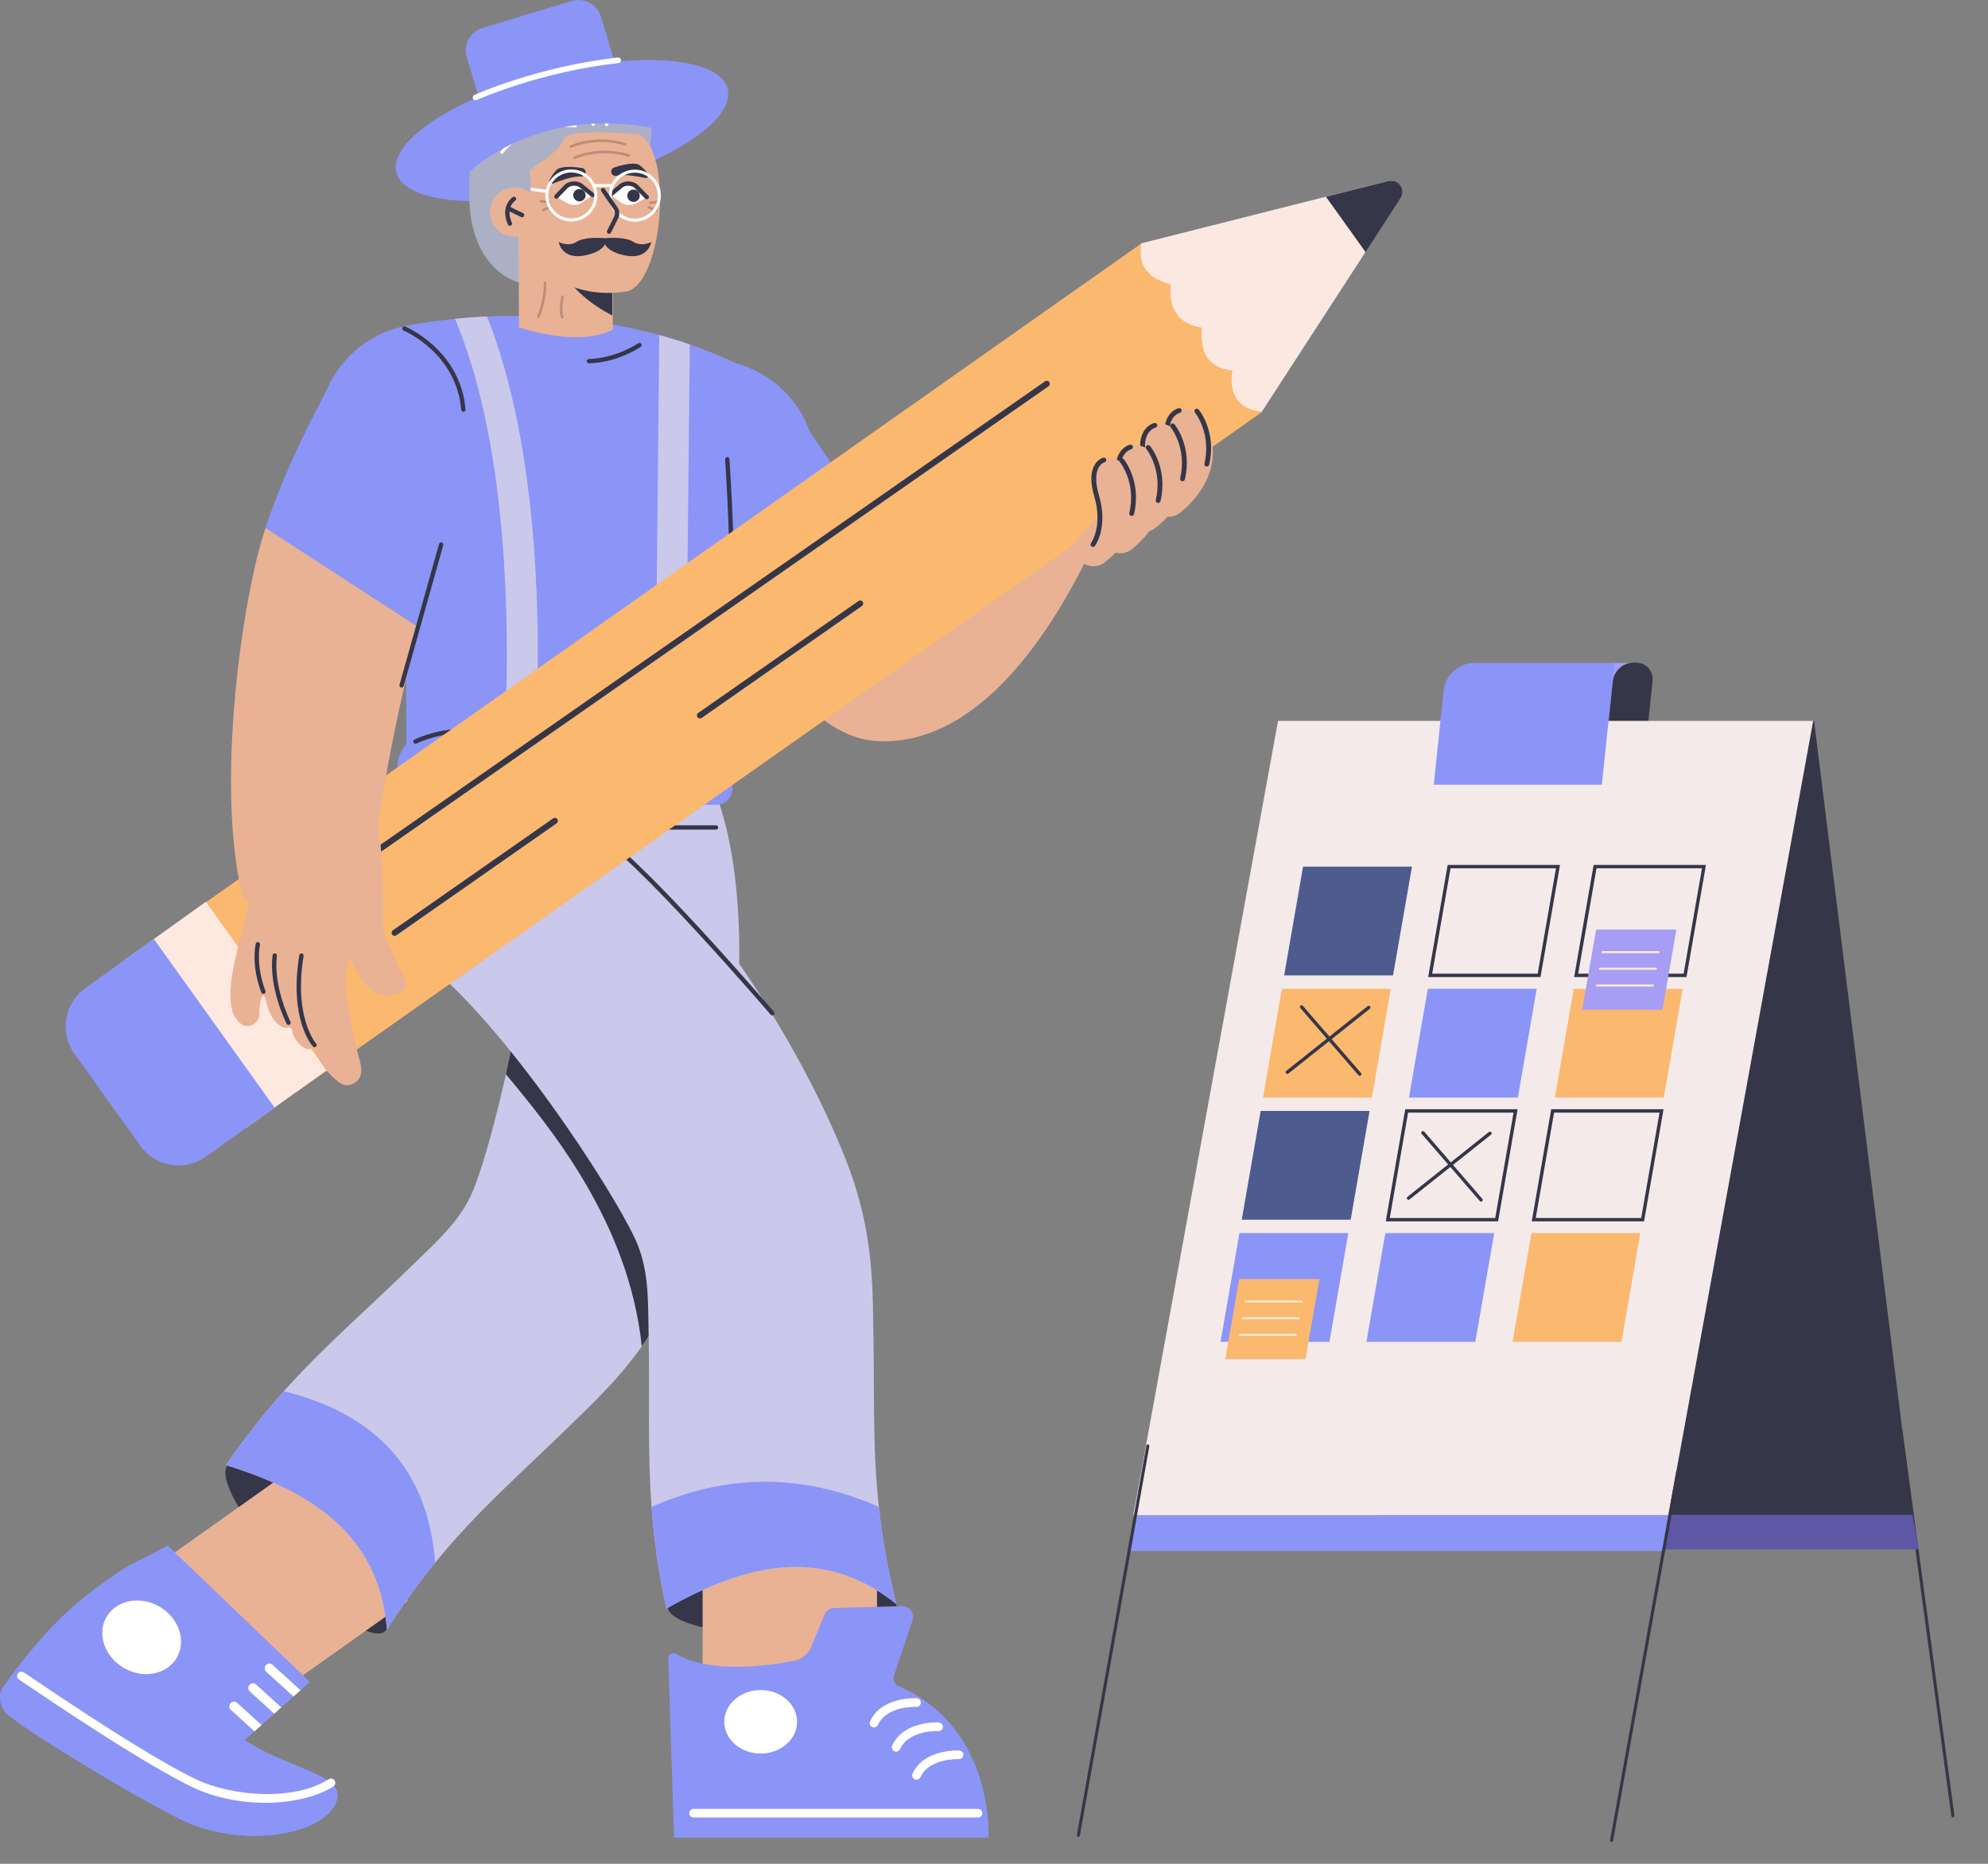 <svg width="48" height="45" viewBox="0 0 48 45" fill="none" xmlns="http://www.w3.org/2000/svg">
<rect x="0" y="0" width="48" height="45" fill="#808080" stroke="none"/>
<path d="M13.917 4.526C16.126 3.969 17.762 2.902 17.57 2.144C17.379 1.385 15.433 1.221 13.224 1.778C11.015 2.336 9.379 3.402 9.57 4.161C9.761 4.92 11.707 5.083 13.917 4.526Z" fill="#8B95F7"/>
<path d="M5.509 35.361C5.228 35.624 5.849 36.739 6.895 37.85C7.941 38.961 9.016 39.648 9.296 39.384C9.576 39.121 9.235 37.862 8.189 36.751C7.143 35.64 5.789 35.097 5.509 35.361Z" fill="#363649"/>
<path d="M7.407 35.222L4.11 37.56L6.547 40.994L9.843 38.655L7.407 35.222Z" fill="#E9B295"/>
<path d="M17.482 27.029C17.388 27.559 17.28 28.072 17.16 28.558C16.887 29.664 16.555 30.63 16.207 31.327C15.984 31.772 15.744 32.16 15.498 32.506C15.312 32.767 15.123 33.002 14.935 33.218C14.589 33.616 14.247 33.947 13.939 34.247C13.886 34.298 13.834 34.349 13.782 34.4C12.531 35.622 11.527 36.477 10.505 37.732C10.125 38.198 9.741 38.721 9.342 39.338C9.342 39.334 9.342 39.332 9.342 39.328C9.151 37.047 7.513 36.016 5.49 35.384C5.478 35.381 5.467 35.377 5.455 35.373C5.932 34.681 6.393 34.106 6.854 33.59C7.835 32.492 8.822 31.659 9.988 30.518C10.046 30.463 10.103 30.408 10.16 30.353C10.686 29.842 11.066 29.473 11.354 28.898C11.515 28.578 11.776 27.753 12.035 26.703C12.096 26.459 12.156 26.203 12.215 25.938C12.333 25.409 12.445 24.846 12.542 24.277C12.613 23.86 12.685 23.44 12.745 23.027C12.857 22.251 12.925 21.503 12.852 20.855C12.634 18.898 14.209 17.707 15.715 17.506C16.603 17.388 16.514 18.32 17.27 19.123C18.052 21.177 17.964 24.312 17.482 27.029Z" fill="#CAC8EB"/>
<path d="M17.48 27.027C17.387 27.557 17.279 28.07 17.159 28.557C16.886 29.662 16.554 30.628 16.206 31.325C15.983 31.77 15.743 32.159 15.496 32.504C15.179 29.504 13.295 27.238 12.214 25.936C12.331 25.408 12.444 24.845 12.541 24.276C12.612 23.859 12.684 23.439 12.744 23.025C13.631 23.316 15.347 23.895 15.488 24.081C15.581 24.203 16.53 25.612 17.48 27.027Z" fill="#363649"/>
<path d="M18.882 39.487C20.408 39.487 21.645 39.175 21.645 38.79C21.645 38.406 20.408 38.094 18.882 38.094C17.356 38.094 16.119 38.406 16.119 38.79C16.119 39.175 17.356 39.487 18.882 39.487Z" fill="#363649"/>
<path d="M21.175 37.303H16.965V41.344H21.175V37.303Z" fill="#E9B295"/>
<path d="M21.64 38.726C19.835 37.286 17.949 37.785 16.088 38.839C15.893 37.931 15.788 37.136 15.732 36.383C15.629 35.004 15.69 33.762 15.661 32.21C15.66 32.131 15.659 32.052 15.657 31.972C15.646 31.238 15.639 30.709 15.417 30.106C15.088 29.208 12.631 25.318 10.588 23.502C9.641 22.66 9.225 20.356 10.112 19.122C10.635 18.394 12.04 18.889 13.143 18.889C16.471 20.262 19.519 25.53 20.512 28.236C21.05 29.705 21.069 30.916 21.083 31.89C21.085 31.963 21.085 32.036 21.087 32.109C21.117 33.712 21.064 34.952 21.22 36.383C21.297 37.095 21.425 37.853 21.64 38.726Z" fill="#CAC8EB"/>
<path d="M18.645 24.515C18.631 24.515 18.616 24.509 18.606 24.496C18.572 24.457 15.189 20.524 14.366 20.175C14.339 20.164 14.327 20.133 14.338 20.106C14.349 20.08 14.38 20.067 14.407 20.078C15.252 20.436 18.546 24.265 18.685 24.428C18.704 24.45 18.702 24.483 18.68 24.502C18.67 24.511 18.657 24.515 18.645 24.515Z" fill="#363649"/>
<path d="M17.287 20.031H10.979C10.95 20.031 10.927 20.007 10.927 19.978C10.927 19.949 10.95 19.926 10.979 19.926H17.287C17.316 19.926 17.34 19.949 17.34 19.978C17.34 20.007 17.316 20.031 17.287 20.031Z" fill="#363649"/>
<path d="M8.1 43.548C7.728 44.347 5.775 44.613 4.399 43.946C2.985 43.261 2.877 41.929 1.505 41.651C1.153 41.58 0.813 41.547 0.517 41.535C0.09 41.518 -0.148 41.035 0.102 40.688C0.106 40.682 0.111 40.676 0.115 40.67C0.569 40.044 1.227 39.223 1.929 38.647C2.421 38.243 2.861 37.952 3.166 37.764C3.847 38.218 4.223 40.415 5.274 41.5C6.21 42.464 7.596 42.661 8.02 43.076C8.151 43.203 8.191 43.351 8.1 43.548Z" fill="#8B95F7"/>
<path d="M8.103 43.546C7.732 44.345 5.778 44.611 4.402 43.945C2.989 43.26 0.676 41.782 0.422 41.581C0.087 41.316 -0.145 41.033 0.105 40.687C0.11 40.68 0.114 40.674 0.119 40.668C0.482 40.646 3.285 42.388 4.699 43.073C5.81 43.611 7.297 43.542 8.024 43.075C8.155 43.202 8.195 43.349 8.103 43.546Z" fill="#8B95F7"/>
<path d="M6.401 43.527C5.816 43.527 5.185 43.411 4.622 43.138C3.824 42.751 2.486 41.922 0.642 40.674C0.556 40.616 0.486 40.569 0.469 40.558C0.465 40.556 0.461 40.553 0.457 40.55C0.411 40.516 0.4 40.451 0.434 40.405C0.493 40.323 0.572 40.376 0.624 40.411L0.759 40.502C2.594 41.745 3.924 42.568 4.713 42.95C5.604 43.382 7.111 43.488 7.936 42.958C7.985 42.927 8.049 42.941 8.08 42.99C8.111 43.038 8.097 43.102 8.049 43.133C7.671 43.376 7.065 43.527 6.401 43.527Z" fill="white"/>
<path d="M7.483 40.609L7.254 40.813L7.084 40.964L6.791 41.225L6.62 41.377L6.311 41.653L6.14 41.805L5.905 42.013L5.66 42.232C5.192 41.936 4.651 41.12 4.156 40.167C3.903 39.681 3.662 39.158 3.449 38.653C3.326 38.36 3.213 38.073 3.111 37.801L3.172 37.77L4.052 37.32L7.483 40.609Z" fill="#8B95F7"/>
<path d="M2.572 39.04C2.335 39.449 2.523 40 2.992 40.272C3.46 40.544 4.032 40.432 4.269 40.023C4.506 39.614 4.318 39.063 3.85 38.791C3.381 38.52 2.809 38.631 2.572 39.04Z" fill="white"/>
<path d="M7.255 40.81L7.085 40.961L6.428 40.364C6.382 40.322 6.379 40.25 6.421 40.203C6.463 40.157 6.535 40.153 6.582 40.196L7.255 40.81Z" fill="white"/>
<path d="M6.79 41.223L6.62 41.375L6.033 40.84C5.986 40.799 5.982 40.726 6.025 40.68C6.067 40.633 6.139 40.63 6.186 40.672L6.79 41.223Z" fill="white"/>
<path d="M6.315 41.65L6.144 41.803L5.575 41.284C5.528 41.242 5.524 41.169 5.567 41.123C5.609 41.077 5.681 41.073 5.727 41.115L6.315 41.65Z" fill="white"/>
<path d="M23.867 44.369H16.275L16.204 42.16L16.135 40.042C16.132 39.942 16.239 39.881 16.325 39.932C17.137 40.416 18.547 40.22 19.168 40.101C19.359 40.064 19.518 39.934 19.591 39.755L19.908 38.981C19.946 38.888 20.036 38.826 20.137 38.823L21.785 38.779C21.962 38.775 22.09 38.948 22.034 39.116L21.585 40.455C21.551 40.556 21.6 40.667 21.698 40.71C24.024 41.72 23.867 44.369 23.867 44.369Z" fill="#8B95F7"/>
<path d="M18.366 42.338C18.851 42.338 19.245 41.995 19.245 41.572C19.245 41.148 18.851 40.805 18.366 40.805C17.881 40.805 17.487 41.148 17.487 41.572C17.487 41.995 17.881 42.338 18.366 42.338Z" fill="white"/>
<path d="M21.102 41.708C21.088 41.708 21.073 41.705 21.059 41.698C21.006 41.674 20.984 41.613 21.008 41.56C21.281 40.963 22.1 41.001 22.135 41.003C22.192 41.006 22.236 41.055 22.233 41.112C22.23 41.17 22.181 41.215 22.124 41.211C22.116 41.211 21.411 41.179 21.197 41.647C21.179 41.685 21.142 41.708 21.102 41.708Z" fill="white"/>
<path d="M21.636 42.292C21.622 42.292 21.607 42.289 21.593 42.282C21.541 42.258 21.518 42.197 21.542 42.144C21.816 41.547 22.634 41.585 22.669 41.587C22.727 41.59 22.77 41.639 22.767 41.697C22.764 41.754 22.714 41.798 22.658 41.795C22.651 41.794 21.945 41.763 21.731 42.231C21.713 42.269 21.676 42.292 21.636 42.292Z" fill="white"/>
<path d="M22.129 42.97C22.115 42.97 22.1 42.967 22.086 42.96C22.034 42.936 22.011 42.874 22.035 42.822C22.309 42.224 23.128 42.263 23.163 42.265C23.22 42.268 23.264 42.317 23.261 42.374C23.257 42.431 23.208 42.476 23.151 42.472C23.144 42.472 22.439 42.441 22.224 42.909C22.207 42.947 22.169 42.97 22.129 42.97Z" fill="white"/>
<path d="M23.613 43.882H16.746C16.688 43.882 16.642 43.835 16.642 43.778C16.642 43.72 16.688 43.674 16.746 43.674H23.613C23.67 43.674 23.717 43.72 23.717 43.778C23.717 43.835 23.67 43.882 23.613 43.882Z" fill="white"/>
<path d="M21.64 38.725C19.836 37.285 17.95 37.785 16.089 38.838C15.894 37.93 15.788 37.136 15.732 36.383C17.486 35.609 19.308 35.538 21.22 36.383C21.297 37.094 21.425 37.852 21.64 38.725Z" fill="#8B95F7"/>
<path d="M10.505 37.732C10.125 38.198 9.741 38.721 9.342 39.338C9.342 39.335 9.342 39.332 9.342 39.328C9.151 37.047 7.513 36.017 5.49 35.384C5.478 35.381 5.467 35.377 5.455 35.374C5.932 34.681 6.393 34.106 6.854 33.59C9.076 34.141 10.34 35.483 10.505 37.732Z" fill="#8B95F7"/>
<path d="M47.151 43.878C47.133 43.878 47.117 43.864 47.115 43.846L45.863 34.562C45.86 34.541 45.874 34.523 45.895 34.52C45.915 34.517 45.934 34.531 45.937 34.552L47.189 43.836C47.191 43.856 47.177 43.875 47.157 43.878C47.155 43.878 47.153 43.878 47.151 43.878Z" fill="#363649"/>
<path d="M46.331 37.409H33.417L33.261 36.551H46.175L46.331 37.409Z" fill="#5D57A6"/>
<path d="M39.362 16.536H38.89L38.945 16.006H39.417L39.362 16.536Z" fill="#A59EF4"/>
<path d="M39.723 18.14H38.763L38.941 16.447C38.967 16.2 39.188 16 39.435 16H39.501C39.748 16 39.927 16.2 39.901 16.447L39.723 18.14Z" fill="#363649"/>
<path d="M43.801 17.412H34.988L37.373 36.573H46.185L43.801 17.412Z" fill="#363649"/>
<path d="M30.858 17.406H43.779L40.282 36.586H27.362L30.858 17.406Z" fill="#F4EAE9"/>
<path d="M40.72 23.591H38.008L38.478 20.883H41.19L40.72 23.591ZM38.105 23.509H40.651L41.094 20.964H38.547L38.105 23.509Z" fill="#363649"/>
<path d="M37.195 23.591H34.483L34.954 20.883H37.666L37.195 23.591ZM34.58 23.509H37.127L37.569 20.964H35.023L34.58 23.509Z" fill="#363649"/>
<path d="M31.462 20.924H34.092L33.635 23.55H31.006L31.462 20.924Z" fill="#4D5B8E"/>
<path d="M37.998 23.873H40.628L40.171 26.5H37.542L37.998 23.873Z" fill="#FBB86F"/>
<path d="M34.475 23.873H37.104L36.648 26.5H34.019L34.475 23.873Z" fill="#8B95F7"/>
<path d="M30.952 23.873H33.581L33.124 26.5H30.495L30.952 23.873Z" fill="#FBB86F"/>
<path d="M39.695 29.489H36.983L37.454 26.781H40.166L39.695 29.489ZM37.08 29.408H39.627L40.069 26.863H37.523L37.08 29.408Z" fill="#363649"/>
<path d="M36.171 29.489H33.459L33.93 26.781H36.642L36.171 29.489ZM33.556 29.408H36.102L36.545 26.863H33.998L33.556 29.408Z" fill="#363649"/>
<path d="M30.439 26.822H33.068L32.612 29.449H29.982L30.439 26.822Z" fill="#4D5B8E"/>
<path d="M36.977 29.771H39.606L39.15 32.398H36.52L36.977 29.771Z" fill="#FBB86F"/>
<path d="M33.449 29.771H36.078L35.621 32.398H32.992L33.449 29.771Z" fill="#8B95F7"/>
<path d="M29.926 29.771H32.556L32.099 32.398H29.47L29.926 29.771Z" fill="#8B95F7"/>
<path d="M34.008 28.968C33.996 28.968 33.985 28.963 33.977 28.953C33.963 28.935 33.966 28.91 33.983 28.896L35.95 27.331C35.968 27.317 35.993 27.32 36.008 27.338C36.021 27.355 36.019 27.381 36.001 27.395L34.034 28.959C34.026 28.965 34.017 28.968 34.008 28.968Z" fill="#363649"/>
<path d="M35.761 29.012C35.749 29.012 35.738 29.007 35.73 28.998L34.326 27.376C34.312 27.359 34.313 27.333 34.331 27.319C34.347 27.304 34.373 27.306 34.388 27.323L35.791 28.945C35.806 28.962 35.804 28.988 35.787 29.002C35.779 29.009 35.77 29.012 35.761 29.012Z" fill="#363649"/>
<path d="M31.082 25.929C31.07 25.929 31.058 25.924 31.05 25.914C31.036 25.896 31.039 25.871 31.056 25.857L33.023 24.292C33.041 24.278 33.067 24.281 33.081 24.299C33.095 24.316 33.092 24.342 33.074 24.356L31.107 25.92C31.1 25.926 31.091 25.929 31.082 25.929Z" fill="#363649"/>
<path d="M32.831 25.975C32.819 25.975 32.808 25.97 32.8 25.961L31.397 24.339C31.382 24.322 31.384 24.296 31.401 24.281C31.418 24.267 31.443 24.268 31.458 24.286L32.862 25.908C32.876 25.925 32.874 25.95 32.858 25.965C32.85 25.972 32.84 25.975 32.831 25.975Z" fill="#363649"/>
<path d="M38.539 22.443H40.476L40.14 24.379H38.202L38.539 22.443Z" fill="#A59EF4"/>
<path d="M40.046 23.015H38.696C38.681 23.015 38.67 23.003 38.67 22.989C38.67 22.974 38.681 22.963 38.696 22.963H40.046C40.06 22.963 40.072 22.974 40.072 22.989C40.072 23.003 40.06 23.015 40.046 23.015Z" fill="#FDE9CD"/>
<path d="M39.979 23.415H38.629C38.615 23.415 38.603 23.404 38.603 23.389C38.603 23.375 38.615 23.363 38.629 23.363H39.979C39.993 23.363 40.005 23.375 40.005 23.389C40.005 23.404 39.993 23.415 39.979 23.415Z" fill="#FDE9CD"/>
<path d="M39.908 23.819H38.558C38.544 23.819 38.532 23.808 38.532 23.794C38.532 23.779 38.544 23.768 38.558 23.768H39.908C39.922 23.768 39.934 23.779 39.934 23.794C39.934 23.808 39.922 23.819 39.908 23.819Z" fill="#FDE9CD"/>
<path d="M29.92 30.881H31.858L31.521 32.816H29.584L29.92 30.881Z" fill="#FBB86F"/>
<path d="M31.427 31.45H30.077C30.062 31.45 30.051 31.439 30.051 31.424C30.051 31.41 30.062 31.398 30.077 31.398H31.427C31.441 31.398 31.452 31.41 31.452 31.424C31.452 31.439 31.441 31.45 31.427 31.45Z" fill="#FDE9CD"/>
<path d="M31.359 31.853H30.009C29.995 31.853 29.983 31.841 29.983 31.827C29.983 31.812 29.995 31.801 30.009 31.801H31.359C31.373 31.801 31.385 31.812 31.385 31.827C31.385 31.841 31.373 31.853 31.359 31.853Z" fill="#FDE9CD"/>
<path d="M31.29 32.257H29.94C29.926 32.257 29.914 32.245 29.914 32.231C29.914 32.217 29.926 32.205 29.94 32.205H31.29C31.304 32.205 31.316 32.217 31.316 32.231C31.316 32.245 31.304 32.257 31.29 32.257Z" fill="#FDE9CD"/>
<path d="M38.676 18.946L38.985 16.006H35.591C35.224 16.006 34.896 16.303 34.857 16.67L34.618 18.946H38.676Z" fill="#8B95F7"/>
<path d="M27.231 37.448H40.145L40.302 36.59H27.388L27.231 37.448Z" fill="#8B95F7"/>
<path d="M38.911 44.473C38.909 44.473 38.907 44.472 38.905 44.472C38.885 44.468 38.871 44.449 38.875 44.429L40.472 35.525C40.476 35.505 40.495 35.491 40.516 35.495C40.536 35.498 40.549 35.518 40.546 35.538L38.948 44.442C38.945 44.46 38.929 44.473 38.911 44.473Z" fill="#363649"/>
<path d="M26.037 44.348C26.035 44.348 26.033 44.348 26.031 44.348C26.011 44.344 25.997 44.325 26.001 44.304L27.678 34.904C27.681 34.883 27.701 34.87 27.721 34.874C27.741 34.877 27.755 34.897 27.751 34.917L26.074 44.318C26.071 44.336 26.055 44.348 26.037 44.348Z" fill="#363649"/>
<path d="M26.226 11.293H23.868V12.822H26.226V11.293Z" fill="#E9B295"/>
<path d="M27.184 11.531H26.124H23.845L23.759 10.123L25.485 8.953L27.455 8.992L27.184 11.531Z" fill="#E9B295"/>
<path d="M25.564 9.49C25.564 9.49 25.564 9.49 26.007 8.58C26.45 7.67 25.579 7.709 25.579 7.709L24.564 8.671C23.059 10.512 24.133 11.214 24.133 11.214" fill="#E9B295"/>
<path d="M25.6 10.512C25.593 10.512 25.586 10.51 25.58 10.508C25.553 10.496 25.54 10.466 25.552 10.439C25.868 9.683 25.558 9.244 25.555 9.24L25.533 9.211L25.553 9.18L26.127 8.294C26.142 8.269 26.175 8.262 26.199 8.278C26.224 8.294 26.231 8.326 26.215 8.351L25.659 9.209C25.73 9.327 25.944 9.773 25.648 10.48C25.64 10.5 25.62 10.512 25.6 10.512Z" fill="#363649"/>
<path d="M27.001 9.974C27.001 10.164 27.155 10.317 27.344 10.317H29.3C29.49 10.317 29.643 10.164 29.643 9.974C29.643 9.784 29.49 9.631 29.3 9.631H27.344C27.155 9.631 27.001 9.785 27.001 9.974Z" fill="#E9B295"/>
<path d="M26.79 9.337C26.79 9.527 26.944 9.68 27.133 9.68H29.089C29.279 9.68 29.433 9.527 29.433 9.337C29.433 9.148 29.279 8.994 29.089 8.994H27.133C26.944 8.994 26.79 9.148 26.79 9.337Z" fill="#E9B295"/>
<path d="M29.718 10.077C29.716 10.077 29.713 10.077 29.71 10.077C29.681 10.072 29.662 10.045 29.666 10.016C29.667 10.013 29.689 9.861 29.598 9.753C29.535 9.679 29.432 9.64 29.29 9.638C28.797 9.63 27.413 9.638 27.399 9.638H27.399C27.37 9.638 27.347 9.614 27.347 9.586C27.346 9.557 27.37 9.533 27.399 9.533C27.413 9.533 28.798 9.525 29.291 9.533C29.465 9.535 29.596 9.587 29.679 9.687C29.801 9.833 29.771 10.025 29.77 10.033C29.766 10.059 29.744 10.077 29.718 10.077Z" fill="#363649"/>
<path d="M26.434 11.187C26.434 11.377 26.587 11.53 26.777 11.53H28.733C28.922 11.53 29.076 11.376 29.076 11.187C29.076 10.997 28.922 10.844 28.733 10.844H26.777C26.587 10.844 26.434 10.997 26.434 11.187Z" fill="#E9B295"/>
<path d="M29.154 11.29C29.151 11.29 29.148 11.29 29.145 11.289C29.117 11.285 29.097 11.258 29.102 11.229C29.102 11.226 29.125 11.074 29.034 10.966C28.971 10.892 28.867 10.853 28.725 10.851C28.233 10.843 26.849 10.851 26.835 10.851H26.835C26.806 10.851 26.782 10.827 26.782 10.799C26.782 10.77 26.805 10.746 26.834 10.746C26.848 10.746 28.234 10.738 28.727 10.746C28.901 10.748 29.032 10.8 29.115 10.9C29.237 11.046 29.207 11.238 29.206 11.246C29.201 11.272 29.179 11.29 29.154 11.29Z" fill="#363649"/>
<path d="M17.77 15.051L20.692 12.129C20.393 11.674 19.941 10.986 19.114 9.777L14.678 10.667C15.305 11.583 16.34 13.145 17.411 14.576C17.535 14.742 17.654 14.899 17.77 15.051Z" fill="#8B95F7"/>
<path d="M23.057 10.746C22.527 12.022 21.989 12.879 21.588 13.381C21.226 12.939 21.098 12.746 20.729 12.184C20.482 12.431 20.236 12.677 19.989 12.924L17.811 15.103C19.399 17.178 20.242 17.926 21.409 17.898C24.089 17.832 25.927 14.358 26.784 12.293L23.057 10.746Z" fill="#E9B295"/>
<path d="M20.927 14.401C20.917 14.401 20.907 14.398 20.897 14.392C20.874 14.375 20.868 14.342 20.884 14.318L21.822 12.977C21.838 12.954 21.871 12.948 21.895 12.965C21.919 12.981 21.924 13.014 21.908 13.038L20.971 14.379C20.96 14.393 20.944 14.401 20.927 14.401Z" fill="#363649"/>
<path d="M7.685 10.433C7.685 11.146 7.97 11.791 8.434 12.261C8.814 12.651 9.317 12.921 9.88 13.01C10.015 13.033 10.154 13.044 10.296 13.044C10.963 13.044 11.572 12.793 12.034 12.38C12.076 12.345 12.115 12.308 12.153 12.268C12.619 11.798 12.908 11.149 12.908 10.433C12.908 8.99 11.738 7.82 10.296 7.82C10.154 7.82 10.015 7.831 9.88 7.854C9.837 7.86 9.795 7.868 9.753 7.878C8.852 8.067 8.124 8.722 7.827 9.579C7.735 9.846 7.685 10.133 7.685 10.433Z" fill="#8B95F7"/>
<path d="M18.937 13.142C19.957 12.122 19.957 10.468 18.937 9.448C17.917 8.428 16.263 8.428 15.243 9.448C14.223 10.468 14.223 12.122 15.243 13.142C16.263 14.162 17.917 14.162 18.937 13.142Z" fill="#8B95F7"/>
<path d="M17.897 8.831L17.683 19.05C17.679 19.263 17.504 19.433 17.291 19.432L16.545 19.427L15.807 19.422L12.817 19.402L12.075 19.397L10.207 19.384C9.994 19.383 9.821 19.21 9.82 18.996C9.587 18.709 9.464 18.394 9.814 17.965L9.756 7.879C10.163 7.799 10.573 7.74 10.984 7.698C11.242 7.672 11.501 7.653 11.759 7.642C11.845 7.638 11.932 7.634 12.018 7.632C13.165 7.601 14.306 7.711 15.383 7.956C15.564 7.997 15.743 8.042 15.92 8.09C16.17 8.158 16.416 8.233 16.657 8.317C17.086 8.465 17.501 8.636 17.897 8.831Z" fill="#8B95F7"/>
<path d="M17.654 15.12C17.654 15.12 17.653 15.12 17.653 15.12C17.624 15.12 17.601 15.095 17.602 15.066C17.645 13.567 17.582 12.27 17.508 11.091C17.506 11.062 17.528 11.037 17.557 11.035C17.587 11.034 17.611 11.055 17.613 11.084C17.688 12.265 17.751 13.566 17.707 15.069C17.706 15.098 17.683 15.12 17.654 15.12Z" fill="#363649"/>
<path d="M11.188 9.943C11.161 9.943 11.138 9.922 11.136 9.895C11.021 8.52 9.756 7.985 9.744 7.98C9.717 7.969 9.704 7.938 9.715 7.911C9.726 7.885 9.757 7.872 9.783 7.883C9.797 7.888 11.12 8.446 11.24 9.886C11.243 9.915 11.221 9.94 11.192 9.943C11.191 9.943 11.189 9.943 11.188 9.943Z" fill="#363649"/>
<path d="M15.685 3.56C15.685 3.56 16.188 1.592 13.858 1.994C11.528 2.395 11.347 2.596 11.326 4.604C11.306 6.613 12.587 6.835 12.587 6.835C12.587 6.835 12.492 6.754 12.793 5.85C13.095 4.946 15.685 3.56 15.685 3.56Z" fill="#ABB0C5"/>
<path d="M14.796 7.962C14.176 8.254 13.405 8.16 12.53 7.91L12.523 5.627H14.796V7.962Z" fill="#E9B295"/>
<path d="M14.783 7.04L14.784 7.615C14.784 7.615 13.63 7.074 13.489 6.215" fill="#363649"/>
<path d="M15.654 3.459C15.767 3.615 15.933 4.035 15.936 4.808C15.941 5.888 15.601 6.967 15.108 7.041C13.694 7.253 12.705 6.365 12.472 5.636C12.13 4.566 13.048 3.231 14.129 3.013C14.611 2.915 15.323 3 15.654 3.459Z" fill="#E9B295"/>
<path d="M14.297 4.723C14.303 4.718 14.303 4.71 14.297 4.705L14.039 4.537C13.934 4.445 13.75 4.451 13.664 4.558L13.447 4.742C13.439 4.75 13.44 4.76 13.45 4.766L13.701 4.908C13.798 4.964 13.957 4.956 14.049 4.893C14.147 4.825 14.259 4.748 14.297 4.723Z" fill="white"/>
<path d="M13.434 4.799C13.421 4.799 13.408 4.794 13.398 4.784C13.377 4.764 13.376 4.731 13.396 4.71L13.623 4.473C13.732 4.359 13.945 4.346 14.069 4.447L14.341 4.668C14.364 4.686 14.367 4.719 14.349 4.742C14.331 4.764 14.297 4.768 14.275 4.749L14.003 4.528C13.921 4.462 13.771 4.471 13.699 4.546L13.472 4.782C13.462 4.793 13.448 4.799 13.434 4.799Z" fill="#363649"/>
<path d="M13.841 4.72C13.845 4.802 13.915 4.866 13.998 4.862C14.081 4.858 14.144 4.788 14.14 4.705C14.137 4.623 14.066 4.559 13.984 4.563C13.901 4.567 13.837 4.637 13.841 4.72Z" fill="#363649"/>
<path d="M15.608 4.773C15.615 4.769 15.616 4.761 15.61 4.756L15.374 4.559C15.279 4.456 15.096 4.441 14.999 4.537L14.762 4.695C14.753 4.701 14.752 4.712 14.762 4.719L14.995 4.889C15.085 4.956 15.244 4.967 15.342 4.914C15.448 4.858 15.568 4.794 15.608 4.773Z" fill="white"/>
<path d="M15.615 4.812C15.602 4.812 15.588 4.807 15.578 4.797L15.332 4.546C15.259 4.471 15.108 4.462 15.029 4.528L14.792 4.725C14.789 4.73 14.786 4.735 14.782 4.74C14.763 4.762 14.729 4.763 14.708 4.744C14.697 4.734 14.688 4.715 14.688 4.7C14.689 4.685 14.698 4.666 14.709 4.657L14.962 4.448C15.084 4.347 15.296 4.359 15.408 4.473L15.653 4.723C15.673 4.744 15.673 4.777 15.652 4.798C15.642 4.807 15.629 4.812 15.615 4.812Z" fill="#363649"/>
<path d="M15.147 4.716C15.141 4.799 15.204 4.87 15.286 4.876C15.369 4.881 15.441 4.819 15.446 4.736C15.452 4.654 15.389 4.582 15.307 4.577C15.224 4.571 15.152 4.633 15.147 4.716Z" fill="#363649"/>
<path d="M14.876 4.245L14.949 4.234C15.121 4.209 15.396 4.257 15.577 4.297C15.64 4.311 15.685 4.237 15.644 4.188C15.588 4.12 15.517 4.044 15.446 3.99C15.319 3.895 14.967 3.997 14.828 4.044C14.792 4.056 14.765 4.086 14.758 4.124C14.746 4.194 14.806 4.256 14.876 4.245Z" fill="#363649"/>
<path d="M14.038 4.262L13.964 4.264C13.79 4.267 13.528 4.361 13.355 4.43C13.296 4.454 13.239 4.389 13.271 4.334C13.315 4.258 13.372 4.171 13.434 4.106C13.543 3.991 13.907 4.033 14.052 4.056C14.09 4.061 14.121 4.087 14.134 4.123C14.158 4.19 14.109 4.261 14.038 4.262Z" fill="#363649"/>
<path d="M14.782 4.517H14.337C14.316 4.517 14.3 4.501 14.3 4.48C14.3 4.46 14.316 4.443 14.337 4.443H14.782C14.803 4.443 14.819 4.46 14.819 4.48C14.819 4.5 14.803 4.517 14.782 4.517Z" fill="white"/>
<path d="M13.2 4.658C13.198 4.658 13.197 4.658 13.195 4.657L12.387 4.546C12.367 4.543 12.353 4.525 12.356 4.504C12.359 4.484 12.377 4.47 12.397 4.473L13.205 4.584C13.225 4.587 13.239 4.606 13.236 4.626C13.234 4.644 13.218 4.658 13.2 4.658Z" fill="white"/>
<path d="M14.577 5.813C14.572 5.78 14.597 5.75 14.63 5.748C14.763 5.739 15.116 5.727 15.287 5.836C15.5 5.971 15.725 5.842 15.725 5.842C15.725 5.842 15.654 6.287 15.08 6.165C14.672 6.077 14.59 5.905 14.577 5.813Z" fill="#363649"/>
<path d="M14.638 5.813C14.643 5.78 14.618 5.75 14.585 5.748C14.451 5.739 14.098 5.727 13.928 5.836C13.715 5.971 13.489 5.842 13.489 5.842C13.489 5.842 13.56 6.287 14.134 6.165C14.543 6.077 14.625 5.905 14.638 5.813Z" fill="#363649"/>
<path d="M15.558 3.262C15.558 3.262 13.712 3.047 13.602 3.375C13.493 3.704 12.784 4.074 12.784 4.129C12.784 4.184 12.963 4.946 12.507 4.982C12.05 5.019 11.795 3.156 11.795 3.156C11.795 3.156 13.073 2.316 13.219 2.316C13.365 2.316 14.789 2.682 14.789 2.682L15.558 3.262Z" fill="#ABB0C5"/>
<path d="M11.841 5.228C11.902 5.551 12.213 5.762 12.535 5.701C12.857 5.64 13.069 5.329 13.008 5.007C12.947 4.685 12.636 4.473 12.314 4.534C11.991 4.595 11.78 4.906 11.841 5.228Z" fill="#E9B295"/>
<path d="M12.311 5.452C12.291 5.452 12.272 5.44 12.263 5.42C12.064 4.968 12.379 4.759 12.382 4.756C12.406 4.741 12.439 4.748 12.455 4.772C12.47 4.796 12.463 4.829 12.439 4.845C12.428 4.852 12.198 5.011 12.359 5.378C12.371 5.405 12.359 5.436 12.332 5.447C12.325 5.45 12.318 5.452 12.311 5.452Z" fill="#363649"/>
<path d="M12.605 5.246C12.598 5.246 12.59 5.244 12.582 5.241C12.46 5.18 12.259 5.082 12.243 5.075C12.216 5.064 12.204 5.033 12.215 5.007C12.226 4.98 12.257 4.968 12.284 4.979C12.306 4.988 12.575 5.12 12.629 5.146C12.655 5.159 12.665 5.191 12.653 5.217C12.643 5.235 12.625 5.246 12.605 5.246Z" fill="#363649"/>
<path d="M14.324 3.038C14.309 3.038 14.296 3.03 14.29 3.016C14.287 3.009 13.997 2.335 12.921 2.335C12.914 2.335 12.905 2.334 12.899 2.335C12.879 2.335 12.863 2.319 12.862 2.299C12.862 2.279 12.879 2.262 12.899 2.262C13.497 2.26 13.86 2.453 14.06 2.618C14.279 2.799 14.355 2.98 14.358 2.988C14.366 3.006 14.357 3.028 14.338 3.036C14.333 3.037 14.329 3.038 14.324 3.038Z" fill="white"/>
<path d="M14.643 3.048C14.638 3.048 14.632 3.046 14.626 3.043C14.608 3.034 14.601 3.012 14.611 2.994C14.614 2.987 14.688 2.843 14.615 2.665C14.533 2.467 14.306 2.308 13.939 2.193C13.919 2.187 13.909 2.166 13.915 2.147C13.921 2.127 13.941 2.117 13.961 2.123C14.351 2.245 14.593 2.419 14.684 2.639C14.769 2.849 14.68 3.021 14.676 3.028C14.669 3.041 14.657 3.048 14.643 3.048Z" fill="white"/>
<path d="M12.116 3.714C12.108 3.714 12.1 3.712 12.093 3.706C12.077 3.694 12.074 3.671 12.087 3.655C12.702 2.869 13.88 3.002 13.892 3.003C13.912 3.006 13.926 3.024 13.924 3.044C13.921 3.065 13.903 3.079 13.883 3.076C13.871 3.075 12.734 2.948 12.145 3.7C12.138 3.709 12.127 3.714 12.116 3.714Z" fill="white"/>
<path d="M13.871 3.842C13.86 3.842 13.848 3.835 13.843 3.824C13.835 3.809 13.842 3.79 13.858 3.782C13.882 3.771 14.461 3.502 15.188 3.725C15.204 3.73 15.213 3.748 15.209 3.764C15.203 3.781 15.186 3.79 15.169 3.785C14.467 3.569 13.89 3.836 13.885 3.839C13.88 3.841 13.876 3.842 13.871 3.842Z" fill="#BC8E79"/>
<path d="M13.786 3.571C13.774 3.571 13.763 3.564 13.758 3.553C13.751 3.537 13.757 3.518 13.773 3.511C13.797 3.499 14.376 3.23 15.103 3.454C15.119 3.459 15.129 3.476 15.123 3.493C15.118 3.509 15.101 3.519 15.084 3.514C14.382 3.297 13.805 3.565 13.8 3.568C13.795 3.57 13.791 3.571 13.786 3.571Z" fill="#BC8E79"/>
<path d="M13.263 4.92C13.261 4.92 13.26 4.92 13.258 4.92L13.053 4.888C13.036 4.886 13.024 4.87 13.027 4.853C13.029 4.836 13.045 4.824 13.062 4.827L13.268 4.858C13.285 4.861 13.296 4.876 13.294 4.894C13.291 4.909 13.278 4.92 13.263 4.92Z" fill="#BC8E79"/>
<path d="M13.112 5.103C13.1 5.103 13.089 5.097 13.084 5.085C13.077 5.069 13.084 5.051 13.1 5.044L13.28 4.964C13.296 4.957 13.315 4.964 13.322 4.979C13.329 4.995 13.322 5.014 13.306 5.021L13.125 5.101C13.121 5.103 13.117 5.103 13.112 5.103Z" fill="#BC8E79"/>
<path d="M15.698 4.93C15.683 4.93 15.67 4.919 15.667 4.903C15.665 4.886 15.677 4.87 15.694 4.868L15.899 4.836C15.916 4.834 15.932 4.845 15.934 4.863C15.937 4.88 15.925 4.896 15.908 4.898L15.703 4.929C15.701 4.93 15.7 4.93 15.698 4.93Z" fill="#BC8E79"/>
<path d="M15.849 5.115C15.845 5.115 15.84 5.114 15.836 5.113L15.655 5.033C15.64 5.026 15.632 5.007 15.639 4.991C15.646 4.975 15.665 4.968 15.681 4.975L15.862 5.055C15.877 5.062 15.885 5.081 15.877 5.097C15.872 5.108 15.861 5.115 15.849 5.115Z" fill="#BC8E79"/>
<path d="M13.795 5.347C13.448 5.347 13.166 5.065 13.166 4.719C13.166 4.372 13.448 4.09 13.795 4.09C14.141 4.09 14.423 4.372 14.423 4.719C14.423 5.065 14.141 5.347 13.795 5.347ZM13.795 4.164C13.489 4.164 13.24 4.412 13.24 4.719C13.24 5.025 13.489 5.274 13.795 5.274C14.101 5.274 14.35 5.025 14.35 4.719C14.35 4.413 14.101 4.164 13.795 4.164Z" fill="white"/>
<path d="M15.328 5.353C14.981 5.353 14.699 5.071 14.699 4.724C14.699 4.378 14.981 4.096 15.328 4.096C15.675 4.096 15.957 4.378 15.957 4.724C15.957 5.071 15.675 5.353 15.328 5.353ZM15.328 4.169C15.022 4.169 14.773 4.418 14.773 4.724C14.773 5.03 15.022 5.279 15.328 5.279C15.634 5.279 15.883 5.03 15.883 4.724C15.883 4.418 15.634 4.169 15.328 4.169Z" fill="white"/>
<path d="M14.706 5.645C14.698 5.645 14.69 5.643 14.682 5.64C14.656 5.626 14.646 5.595 14.659 5.569L14.826 5.236C14.861 5.172 14.853 5.096 14.807 5.041L14.517 4.619C14.501 4.595 14.507 4.563 14.531 4.546C14.555 4.53 14.587 4.536 14.604 4.56L14.89 4.978C14.961 5.061 14.973 5.184 14.919 5.285L14.753 5.616C14.743 5.635 14.725 5.645 14.706 5.645Z" fill="#363649"/>
<path d="M13 7.678C12.996 7.678 12.992 7.677 12.988 7.676C12.972 7.669 12.964 7.65 12.971 7.635C12.973 7.63 13.149 7.21 13.126 6.828C13.125 6.811 13.139 6.796 13.156 6.795C13.174 6.794 13.188 6.807 13.189 6.824C13.212 7.221 13.036 7.641 13.029 7.659C13.024 7.671 13.012 7.678 13 7.678Z" fill="#BC8E79"/>
<path d="M13.578 7.689C13.567 7.689 13.556 7.683 13.55 7.673C13.477 7.537 13.544 7.195 13.552 7.156C13.555 7.139 13.572 7.128 13.589 7.132C13.606 7.135 13.617 7.151 13.613 7.168C13.593 7.267 13.553 7.545 13.605 7.643C13.614 7.659 13.608 7.678 13.593 7.686C13.588 7.688 13.583 7.689 13.578 7.689Z" fill="#BC8E79"/>
<path d="M13.803 0.024L11.648 0.675C11.348 0.766 11.179 1.082 11.27 1.382L11.681 2.745C11.772 3.045 12.088 3.215 12.388 3.124L14.543 2.473C14.842 2.383 15.012 2.066 14.921 1.767L14.51 0.403C14.419 0.103 14.103 -0.066 13.803 0.024Z" fill="#8B95F7"/>
<path d="M11.482 2.421C11.456 2.421 11.431 2.406 11.42 2.381C11.405 2.347 11.42 2.307 11.454 2.292C11.469 2.285 13.001 1.599 14.92 1.389C14.957 1.385 14.99 1.412 14.994 1.449C14.998 1.486 14.972 1.519 14.935 1.523C13.037 1.731 11.524 2.408 11.509 2.415C11.5 2.419 11.491 2.421 11.482 2.421Z" fill="white"/>
<path d="M11.358 4.132C11.358 4.132 13.092 2.423 16.077 3.165L15.971 2.068C15.817 1.588 10.634 2.428 10.948 3.538C11.111 4.113 11.358 4.132 11.358 4.132Z" fill="#8B95F7"/>
<path d="M10.029 17.957C10.01 17.957 9.991 17.947 9.982 17.928C9.969 17.902 9.98 17.871 10.006 17.858C10.034 17.844 10.715 17.509 11.527 17.614C11.556 17.618 11.576 17.644 11.572 17.673C11.569 17.702 11.542 17.722 11.514 17.718C10.734 17.617 10.059 17.948 10.053 17.952C10.045 17.956 10.037 17.957 10.029 17.957Z" fill="#363649"/>
<path d="M12.817 19.401C12.81 19.468 12.806 19.512 12.804 19.531L12.07 19.449C12.07 19.446 12.072 19.427 12.076 19.396C12.143 18.725 12.773 11.916 10.984 7.697C11.243 7.671 11.501 7.652 11.759 7.641C13.476 11.959 12.921 18.375 12.817 19.401Z" fill="#CAC8EB"/>
<path d="M16.654 8.317L16.543 19.427L16.542 19.475L15.804 19.467L15.804 19.422L15.918 8.09C16.168 8.158 16.413 8.233 16.654 8.317Z" fill="#CAC8EB"/>
<path d="M14.229 8.772C14.223 8.772 14.219 8.772 14.217 8.772C14.188 8.771 14.165 8.747 14.166 8.718C14.167 8.689 14.192 8.667 14.22 8.667C14.226 8.667 14.795 8.676 15.414 8.287C15.438 8.272 15.47 8.279 15.486 8.304C15.501 8.329 15.494 8.361 15.469 8.376C14.865 8.756 14.319 8.772 14.229 8.772Z" fill="#363649"/>
<path d="M18.019 15.605L30.466 9.942L32.33 7.07L33.805 4.796C33.951 4.571 33.763 4.308 33.502 4.374L30.873 5.037L27.555 5.875L18.019 15.605Z" fill="#FAE8E1"/>
<path d="M32.015 4.75L33.507 4.374C33.768 4.308 33.956 4.571 33.809 4.796L32.972 6.088L32.015 4.75Z" fill="#363649"/>
<path d="M4.229 22.307L7.143 26.376L30.473 9.946C29.875 9.869 29.668 9.514 29.756 8.945C29.153 8.888 28.972 8.484 29.016 7.912C28.434 7.816 28.212 7.446 28.265 6.862C27.697 6.726 27.468 6.393 27.56 5.877L4.229 22.307Z" fill="#FBB86F"/>
<path d="M4.971 21.773L3.02 23.17L5.933 27.239L7.884 25.842L4.971 21.773Z" fill="#FDE9DF"/>
<path d="M1.797 25.441L3.389 27.665C3.754 28.174 4.463 28.291 4.972 27.927L6.629 26.741L3.715 22.672L2.059 23.858C1.55 24.222 1.432 24.931 1.797 25.441Z" fill="#8B95F7"/>
<path d="M6.494 22.436C6.471 22.436 6.448 22.425 6.434 22.404C6.411 22.371 6.419 22.326 6.452 22.303L25.233 9.206C25.266 9.183 25.312 9.192 25.335 9.225C25.358 9.258 25.35 9.303 25.317 9.326L6.536 22.422C6.523 22.431 6.508 22.436 6.494 22.436Z" fill="#363649"/>
<path d="M16.9 17.347C16.877 17.347 16.855 17.336 16.84 17.316C16.817 17.282 16.825 17.237 16.858 17.214L20.728 14.511C20.761 14.488 20.806 14.496 20.83 14.529C20.853 14.562 20.845 14.608 20.811 14.631L16.942 17.334C16.929 17.343 16.915 17.347 16.9 17.347Z" fill="#363649"/>
<path d="M9.528 22.595C9.505 22.595 9.482 22.584 9.468 22.564C9.445 22.53 9.453 22.485 9.486 22.462L13.356 19.759C13.389 19.736 13.434 19.744 13.457 19.777C13.48 19.81 13.472 19.856 13.439 19.879L9.57 22.582C9.557 22.59 9.543 22.595 9.528 22.595Z" fill="#363649"/>
<path d="M8.109 18.908C8.742 19.128 9.029 19.786 9.076 19.894C9.188 20.149 9.206 20.498 9.238 21.186C9.288 22.279 9.183 22.399 9.351 22.727C9.484 22.987 9.569 23.271 9.716 23.523C9.778 23.629 9.835 23.714 9.807 23.807C9.756 23.981 9.44 24.088 9.191 24.022C9.015 23.975 8.913 23.853 8.789 23.704C8.689 23.583 8.548 23.38 8.455 23.081C8.37 23.3 8.344 23.481 8.336 23.608C8.315 23.929 8.587 25.277 8.651 25.479C8.768 25.846 8.715 25.975 8.671 26.041C8.613 26.127 8.506 26.197 8.391 26.201C8.261 26.206 8.17 26.125 8.056 26.025C7.82 25.815 7.624 25.478 7.613 25.347C7.612 25.336 7.61 25.302 7.588 25.288C7.554 25.268 7.514 25.317 7.462 25.326C7.322 25.352 7.082 25.096 7.058 24.909C7.056 24.888 7.051 24.831 7.013 24.81C6.982 24.793 6.948 24.809 6.922 24.814C6.824 24.834 6.723 24.736 6.668 24.684C6.436 24.458 6.425 24.028 6.357 24.031C6.332 24.032 6.316 24.091 6.297 24.165C6.231 24.417 6.296 24.506 6.225 24.623C6.172 24.712 6.064 24.779 5.96 24.774C5.842 24.768 5.762 24.672 5.723 24.625C5.615 24.492 5.527 24.272 5.58 23.722C5.589 23.635 5.613 23.412 5.741 22.891C5.894 22.273 5.943 22.249 5.974 21.957C6.013 21.589 6.004 21.284 5.946 21.135C5.771 20.687 5.739 19.854 5.726 19.658" fill="#E9B295"/>
<path d="M7.594 25.284C7.58 25.284 7.566 25.278 7.556 25.267C7.532 25.241 6.974 24.614 7.227 23.064C7.231 23.035 7.259 23.015 7.287 23.02C7.316 23.025 7.335 23.052 7.33 23.081C7.087 24.575 7.627 25.19 7.633 25.196C7.652 25.217 7.651 25.25 7.63 25.27C7.619 25.279 7.607 25.284 7.594 25.284Z" fill="#363649"/>
<path d="M6.966 24.745C6.947 24.745 6.929 24.734 6.92 24.716C6.902 24.681 6.485 23.846 6.581 23.064C6.584 23.035 6.61 23.014 6.639 23.018C6.668 23.022 6.688 23.048 6.685 23.076C6.593 23.828 7.009 24.66 7.013 24.669C7.026 24.695 7.016 24.726 6.99 24.739C6.983 24.743 6.974 24.745 6.966 24.745Z" fill="#363649"/>
<path d="M6.36 23.997C6.339 23.997 6.32 23.985 6.311 23.965C6.301 23.941 6.066 23.369 6.174 22.789C6.179 22.761 6.207 22.741 6.235 22.747C6.264 22.752 6.282 22.78 6.277 22.808C6.175 23.358 6.406 23.919 6.408 23.924C6.419 23.951 6.407 23.982 6.38 23.993C6.373 23.996 6.366 23.997 6.36 23.997Z" fill="#363649"/>
<path d="M10.124 15.163C10.135 15.127 10.147 15.091 10.159 15.055C10.64 13.599 11.243 12.421 11.643 11.695L8.004 9.213C7.444 10.229 6.871 11.394 6.405 12.749" fill="#8B95F7"/>
<path d="M6.412 12.748C5.853 14.377 5.17 19.112 5.886 21.737L9.107 20.245C9.204 19.027 9.803 16.177 10.131 15.162" fill="#E9B295"/>
<path d="M9.697 16.601C9.692 16.601 9.688 16.6 9.683 16.599C9.655 16.591 9.639 16.562 9.646 16.534L10.601 13.134C10.609 13.106 10.637 13.09 10.666 13.098C10.694 13.105 10.71 13.134 10.702 13.162L9.748 16.563C9.741 16.586 9.72 16.601 9.697 16.601Z" fill="#363649"/>
<path d="M27.779 12.127C27.744 11.967 27.799 11.793 27.936 11.684C28.27 11.418 28.447 11.067 28.378 10.809C28.359 10.741 28.322 10.675 28.266 10.612C28.103 10.428 28.121 10.146 28.305 9.983C28.489 9.82 28.771 9.837 28.934 10.021C29.082 10.188 29.184 10.375 29.238 10.578C29.404 11.191 29.117 11.882 28.492 12.38C28.3 12.534 28.019 12.502 27.866 12.31C27.822 12.255 27.793 12.192 27.779 12.127Z" fill="#E9B295"/>
<path d="M29.139 11.264C29.134 11.264 29.13 11.263 29.125 11.262C29.094 11.255 29.074 11.224 29.082 11.192C29.252 10.456 28.857 9.968 28.853 9.963C28.833 9.938 28.836 9.901 28.861 9.881C28.886 9.86 28.923 9.864 28.943 9.888C28.961 9.91 29.379 10.427 29.195 11.219C29.189 11.246 29.165 11.264 29.139 11.264Z" fill="#363649"/>
<path d="M28.207 12.012C28.197 12.012 28.186 12.009 28.177 12.003C28.149 11.986 28.141 11.95 28.158 11.923C28.16 11.919 28.394 11.524 28.181 10.8C28.09 10.49 28.096 10.243 28.199 10.066C28.298 9.895 28.452 9.857 28.459 9.855C28.49 9.848 28.521 9.867 28.529 9.898C28.536 9.93 28.517 9.961 28.486 9.969C28.48 9.97 28.371 10 28.298 10.128C28.215 10.274 28.213 10.495 28.293 10.767C28.522 11.545 28.268 11.967 28.257 11.984C28.246 12.002 28.227 12.012 28.207 12.012Z" fill="#363649"/>
<path d="M27.194 12.487C27.159 12.326 27.214 12.152 27.351 12.043C27.684 11.777 27.862 11.426 27.793 11.169C27.774 11.101 27.737 11.034 27.681 10.972C27.518 10.787 27.536 10.505 27.72 10.342C27.904 10.179 28.186 10.197 28.349 10.381C28.497 10.548 28.599 10.735 28.654 10.937C28.819 11.55 28.533 12.241 27.907 12.74C27.715 12.893 27.434 12.862 27.281 12.669C27.237 12.614 27.208 12.552 27.194 12.487Z" fill="#E9B295"/>
<path d="M28.553 11.619C28.548 11.619 28.544 11.619 28.539 11.618C28.508 11.611 28.488 11.579 28.496 11.548C28.666 10.812 28.271 10.323 28.267 10.318C28.247 10.293 28.25 10.257 28.275 10.236C28.3 10.216 28.337 10.219 28.357 10.244C28.375 10.265 28.793 10.782 28.609 11.574C28.603 11.601 28.579 11.619 28.553 11.619Z" fill="#363649"/>
<path d="M27.619 12.369C27.608 12.369 27.597 12.366 27.588 12.36C27.561 12.343 27.552 12.307 27.569 12.28C27.571 12.276 27.805 11.882 27.593 11.158C27.502 10.848 27.507 10.601 27.61 10.424C27.709 10.253 27.863 10.214 27.87 10.213C27.901 10.205 27.933 10.224 27.94 10.256C27.948 10.287 27.928 10.318 27.897 10.326C27.892 10.327 27.782 10.357 27.709 10.485C27.626 10.631 27.625 10.852 27.704 11.125C27.933 11.903 27.679 12.324 27.668 12.342C27.657 12.359 27.638 12.369 27.619 12.369Z" fill="#363649"/>
<path d="M26.613 13.008C26.578 12.848 26.633 12.674 26.77 12.565C27.103 12.299 27.281 11.947 27.212 11.69C27.193 11.622 27.156 11.556 27.1 11.493C26.937 11.309 26.955 11.027 27.139 10.864C27.323 10.701 27.605 10.718 27.768 10.902C27.916 11.069 28.018 11.256 28.072 11.459C28.238 12.072 27.951 12.762 27.326 13.261C27.134 13.415 26.853 13.383 26.7 13.191C26.656 13.136 26.627 13.073 26.613 13.008Z" fill="#E9B295"/>
<path d="M27.964 12.143C27.959 12.143 27.955 12.142 27.951 12.141C27.919 12.134 27.899 12.103 27.907 12.071C28.078 11.335 27.682 10.847 27.678 10.842C27.658 10.817 27.661 10.78 27.686 10.759C27.711 10.739 27.748 10.742 27.768 10.767C27.786 10.789 28.204 11.306 28.02 12.098C28.014 12.124 27.99 12.143 27.964 12.143Z" fill="#363649"/>
<path d="M27.032 12.893C27.021 12.893 27.011 12.89 27.001 12.884C26.974 12.867 26.965 12.831 26.982 12.803C26.985 12.8 27.218 12.405 27.006 11.681C26.915 11.371 26.92 11.124 27.023 10.947C27.122 10.776 27.276 10.738 27.283 10.736C27.314 10.729 27.346 10.748 27.353 10.779C27.361 10.81 27.341 10.842 27.31 10.849C27.305 10.851 27.195 10.881 27.122 11.008C27.039 11.155 27.038 11.376 27.118 11.648C27.346 12.426 27.092 12.848 27.081 12.865C27.07 12.883 27.051 12.893 27.032 12.893Z" fill="#363649"/>
<path d="M25.966 13.321C25.931 13.16 25.987 12.986 26.124 12.877C26.457 12.611 26.634 12.26 26.565 12.003C26.547 11.934 26.509 11.868 26.454 11.805C26.291 11.621 26.308 11.339 26.492 11.176C26.677 11.013 26.959 11.03 27.122 11.215C27.269 11.382 27.372 11.569 27.426 11.771C27.591 12.384 27.305 13.075 26.68 13.574C26.487 13.727 26.207 13.696 26.053 13.503C26.009 13.448 25.98 13.386 25.966 13.321Z" fill="#E9B295"/>
<path d="M27.325 12.457C27.321 12.457 27.316 12.457 27.312 12.456C27.28 12.448 27.261 12.417 27.268 12.386C27.439 11.65 27.044 11.161 27.04 11.156C27.019 11.131 27.023 11.095 27.047 11.074C27.072 11.053 27.109 11.057 27.13 11.082C27.148 11.103 27.565 11.62 27.382 12.412C27.376 12.439 27.352 12.457 27.325 12.457Z" fill="#363649"/>
<path d="M26.389 13.205C26.377 13.205 26.365 13.201 26.354 13.193C26.329 13.174 26.323 13.137 26.343 13.112C26.346 13.108 26.633 12.707 26.421 11.986C26.325 11.659 26.327 11.405 26.427 11.23C26.51 11.083 26.634 11.05 26.64 11.049C26.671 11.041 26.703 11.06 26.71 11.091C26.718 11.122 26.7 11.153 26.669 11.162C26.664 11.163 26.584 11.187 26.526 11.291C26.47 11.392 26.426 11.588 26.533 11.953C26.763 12.734 26.449 13.164 26.436 13.182C26.425 13.197 26.407 13.205 26.389 13.205Z" fill="#363649"/>
</svg>
